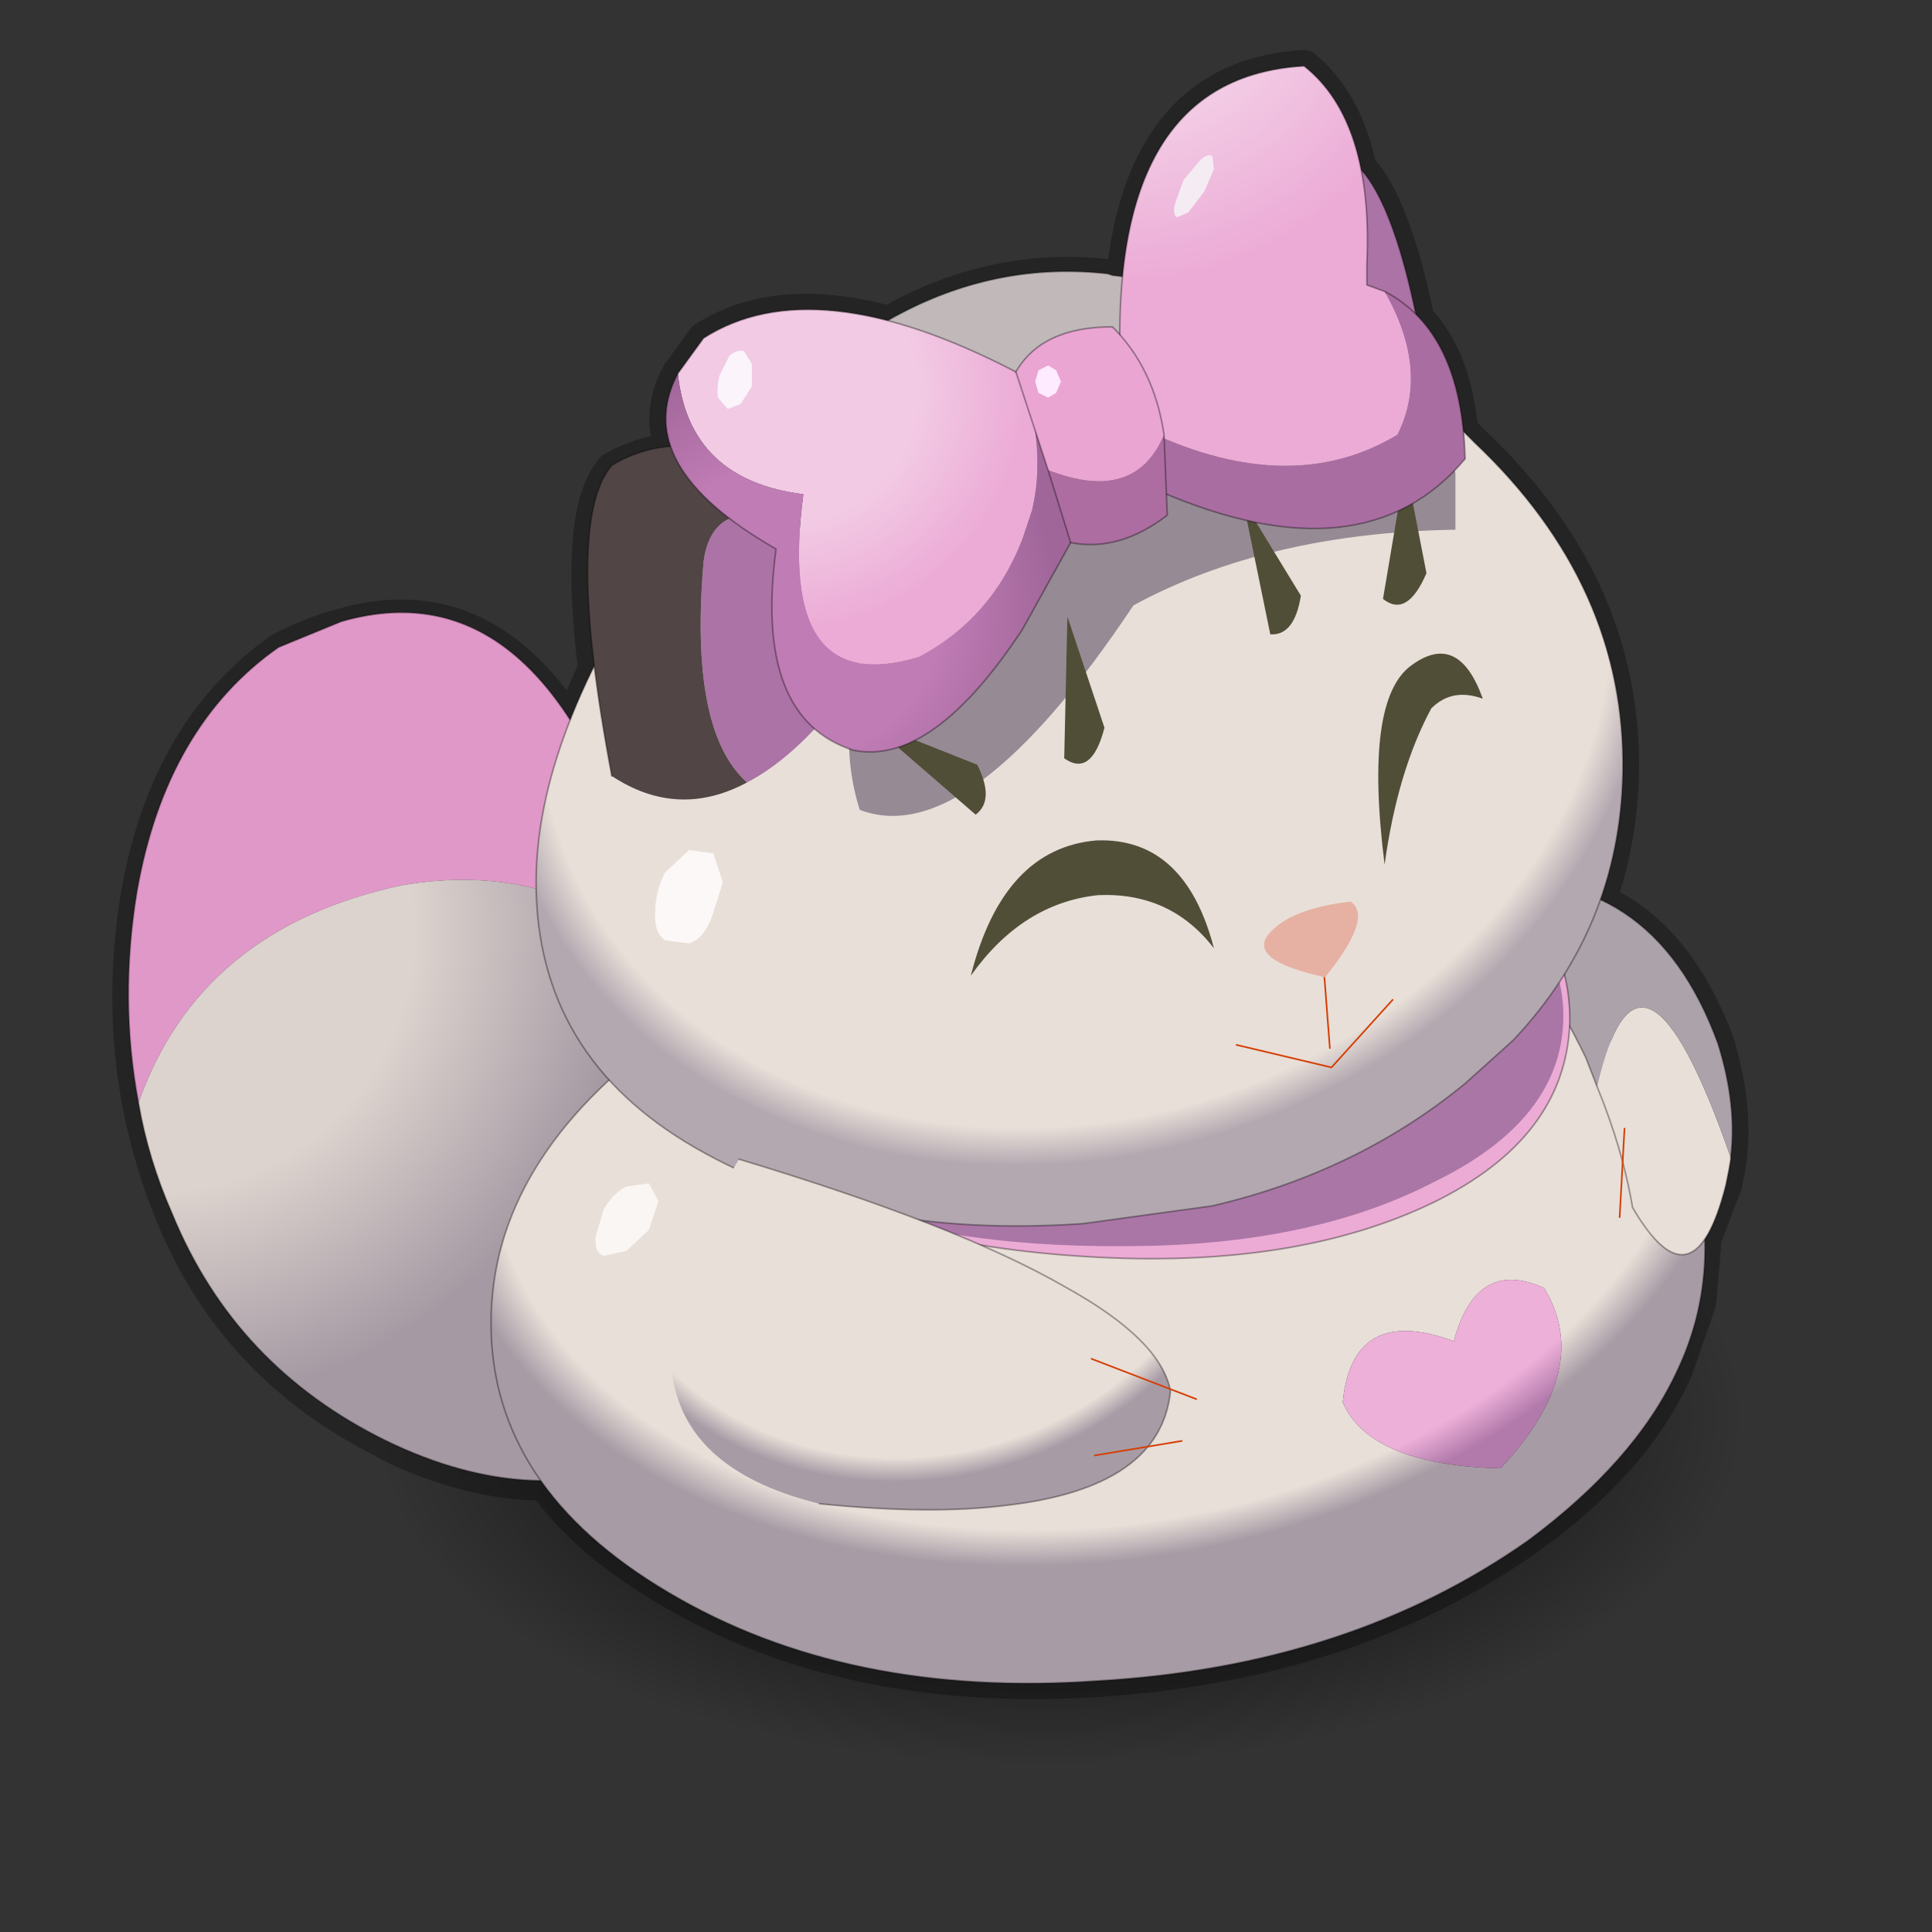 <?xml version="1.0" encoding="UTF-8" standalone="no"?>
<svg xmlns:xlink="http://www.w3.org/1999/xlink" height="180.0px" width="180.0px" xmlns="http://www.w3.org/2000/svg">
  <rect width="100%" height="100%" fill="#333333" stroke="none"/>
  <g transform="matrix(3.0, 0.0, 0.0, 3.0, 0.0, 0.0)">
    <path d="M60.0 0.0 L60.0 60.0 0.0 60.0 0.0 0.0 60.0 0.0" fill="#795fa9" fill-opacity="0.0" fill-rule="evenodd" stroke="none"/>
    <path d="M4.3 34.3 Q3.7 31.15 4.25 27.8 5.15 22.65 8.7 20.15 9.65 19.65 10.6 19.4 14.9 18.15 17.7 22.45 L18.45 20.75 Q17.85 15.9 19.0 14.55 19.85 14.05 20.85 13.95 20.4 12.8 21.05 11.6 L21.85 10.5 Q24.1 9.05 27.6 10.0 30.85 8.15 34.4 8.55 L34.55 8.55 34.85 8.6 Q35.5 2.35 40.5 2.05 41.8 3.1 42.25 5.2 43.3 6.3 44.05 9.9 45.2 11.1 45.4 13.35 L45.45 13.4 45.8 13.75 Q50.5 18.2 50.4 24.0 50.35 26.1 49.7 27.95 52.1 29.05 53.35 32.35 53.95 34.3 53.75 35.95 L53.7 36.3 53.6 36.8 52.95 38.5 52.95 38.7 52.8 40.45 52.05 42.6 Q50.75 45.45 47.45 47.8 41.9 51.7 34.1 52.2 26.3 52.7 20.75 49.4 18.25 47.95 16.9 46.1 14.55 46.1 12.0 44.85 L11.95 44.8 Q7.3 42.5 5.35 37.8 4.65 36.1 4.3 34.3 Z" fill="none" stroke="#000000" stroke-linecap="round" stroke-linejoin="round" stroke-opacity="0.298" stroke-width="1.0"/>
    <path d="M18.25 36.7 Q24.45 33.55 33.15 33.55 41.9 33.5 48.0 36.65 54.1 39.7 54.0 44.15 53.9 48.55 47.7 51.7 41.45 54.85 32.75 54.9 24.05 54.9 17.95 51.75 11.85 48.7 11.95 44.3 12.0 39.85 18.25 36.7" fill="url(#gradient0)" fill-rule="evenodd" stroke="none"/>
    <path d="M4.3 34.25 Q3.7 31.05 4.25 27.7 5.15 22.55 8.65 20.1 L10.6 19.3 Q17.2 17.4 20.2 28.4 L20.6 29.55 Q16.9 26.7 12.45 27.5 6.2 28.85 4.3 34.25" fill="#e098c8" fill-rule="evenodd" stroke="none"/>
    <path d="M20.6 29.55 L21.2 31.15 23.45 38.85 Q24.2 41.8 22.7 43.6 21.95 44.5 20.6 45.15 16.65 47.0 12.0 44.75 7.3 42.45 5.35 37.7 4.6 36.0 4.3 34.25 6.2 28.85 12.45 27.5 16.9 26.7 20.6 29.55" fill="url(#gradient1)" fill-rule="evenodd" stroke="none"/>
    <path d="M4.3 34.25 Q3.7 31.05 4.25 27.7 5.15 22.55 8.65 20.1 L10.6 19.3 Q17.2 17.4 20.2 28.4 L20.6 29.55 21.2 31.15 23.45 38.85 Q24.2 41.8 22.7 43.6 21.95 44.5 20.6 45.15 16.65 47.0 12.0 44.75 7.3 42.45 5.35 37.7 4.6 36.0 4.3 34.25 Z" fill="none" stroke="#000000" stroke-linecap="round" stroke-linejoin="round" stroke-opacity="0.349" stroke-width="0.05"/>
    <path d="M50.8 33.1 Q52.95 35.6 52.95 38.75 52.95 40.8 52.05 42.65 50.75 45.4 47.45 47.85 41.9 51.75 34.1 52.2 26.3 52.75 20.75 49.45 15.25 46.2 15.25 41.1 15.25 36.0 20.75 32.05 26.3 28.1 34.1 27.6 41.9 27.15 47.45 30.4 49.5 31.65 50.8 33.1 M45.15 41.65 Q42.0 40.5 41.7 43.55 42.55 45.5 46.6 45.6 49.5 42.5 47.95 40.0 45.85 39.05 45.15 41.65" fill="url(#gradient2)" fill-rule="evenodd" stroke="none"/>
    <path d="M45.15 41.65 Q45.85 39.05 47.95 40.0 49.5 42.5 46.6 45.6 42.55 45.5 41.7 43.55 42.0 40.5 45.15 41.65" fill="url(#gradient3)" fill-rule="evenodd" stroke="none"/>
    <path d="M50.8 33.1 Q52.95 35.6 52.95 38.75 52.95 40.8 52.05 42.65 50.75 45.4 47.45 47.85 41.9 51.75 34.1 52.2 26.3 52.75 20.75 49.45 15.25 46.2 15.25 41.1 15.25 36.0 20.75 32.05 26.3 28.1 34.1 27.6 41.9 27.15 47.45 30.4 49.5 31.65 50.8 33.1 Z" fill="none" stroke="#000000" stroke-linecap="round" stroke-linejoin="round" stroke-opacity="0.349" stroke-width="0.05"/>
    <path d="M53.75 35.95 L53.75 36.0 53.7 36.3 53.6 36.8 Q52.6 40.75 50.7 37.5 50.4 35.7 49.6 33.75 50.95 27.9 53.75 35.95" fill="#e8dfd8" fill-rule="evenodd" stroke="none"/>
    <path d="M53.75 35.95 Q50.95 27.9 49.6 33.75 L49.25 32.85 Q48.0 30.25 45.8 27.4 51.3 26.8 53.35 32.4 53.95 34.3 53.75 35.95" fill="#aca2aa" fill-rule="evenodd" stroke="none"/>
    <path d="M49.6 33.75 Q50.4 35.7 50.7 37.5 52.6 40.75 53.6 36.8 L53.7 36.3 53.75 36.0 53.75 35.95 M49.6 33.75 L49.25 32.85 Q48.0 30.25 45.8 27.4 51.3 26.8 53.35 32.4 53.95 34.3 53.75 35.95" fill="none" stroke="#000000" stroke-linecap="round" stroke-linejoin="round" stroke-opacity="0.349" stroke-width="0.05"/>
    <path d="M50.45 35.05 L50.3 37.8" fill="none" stroke="#d53e05" stroke-linecap="round" stroke-linejoin="round" stroke-width="0.05"/>
    <path d="M44.75 25.15 Q48.85 28.3 48.75 31.8 48.6 35.35 44.5 37.35 40.35 39.35 34.2 39.05 28.0 38.75 23.7 36.55 19.4 34.4 19.4 31.1 19.4 27.8 24.2 23.9 29.0 20.05 34.8 21.0 40.65 22.05 44.75 25.15" fill="#ecabd5" fill-rule="evenodd" stroke="none"/>
    <path d="M44.75 25.15 Q48.85 28.3 48.75 31.8 48.6 35.35 44.5 37.35 40.35 39.35 34.2 39.05 28.0 38.75 23.7 36.55 19.4 34.4 19.4 31.1 19.4 27.8 24.2 23.9 29.0 20.05 34.8 21.0 40.65 22.05 44.75 25.15 Z" fill="none" stroke="#000000" stroke-linecap="round" stroke-linejoin="round" stroke-opacity="0.349" stroke-width="0.05"/>
    <path d="M21.1 32.55 Q21.1 29.65 25.6 26.05 30.05 22.5 35.55 23.05 41.0 23.65 44.8 26.15 48.65 28.65 48.55 31.7 48.45 34.8 44.55 36.7 40.7 38.7 34.95 38.7 29.15 38.75 25.1 37.1 21.1 35.4 21.1 32.55" fill="#aa76a6" fill-rule="evenodd" stroke="none"/>
    <path d="M43.85 14.95 Q41.6 16.85 37.6 14.05 33.35 10.35 36.2 7.8 39.15 4.2 41.85 4.9 38.75 11.9 43.85 14.95" fill="#514545" fill-rule="evenodd" stroke="none"/>
    <path d="M43.85 14.95 Q38.75 11.9 41.85 4.9 43.7 6.05 44.65 14.1 L43.85 14.95" fill="#ac73a6" fill-rule="evenodd" stroke="none"/>
    <path d="M41.85 4.9 Q39.15 4.2 36.2 7.8 33.35 10.35 37.6 14.05 41.6 16.85 43.85 14.95 M41.85 4.9 Q43.7 6.05 44.65 14.1 L43.85 14.95" fill="none" stroke="#000000" stroke-linecap="round" stroke-linejoin="round" stroke-opacity="0.349" stroke-width="0.05"/>
    <path d="M39.35 9.7 Q42.7 10.95 45.45 13.4 L45.8 13.75 Q50.5 18.2 50.4 24.0 50.3 28.8 47.0 32.3 L45.5 33.65 Q42.15 36.4 37.65 37.45 L33.65 38.0 Q26.55 38.5 21.6 35.65 16.65 32.8 16.65 27.4 16.65 22.85 20.6 17.05 L35.85 17.05 38.75 9.6 39.35 9.7" fill="url(#gradient4)" fill-rule="evenodd" stroke="none"/>
    <path d="M20.6 17.05 L21.4 15.9 22.15 14.9 Q27.7 7.75 34.4 8.5 L34.55 8.55 Q36.75 8.8 38.75 9.5 L38.75 9.6 35.85 17.05 20.6 17.05" fill="#c1b8b9" fill-rule="evenodd" stroke="none"/>
    <path d="M38.75 9.5 L39.35 9.7 38.75 9.6 38.75 9.5" fill="#faf6f3" fill-rule="evenodd" stroke="none"/>
    <path d="M39.35 9.7 Q42.7 10.95 45.45 13.4 L45.8 13.75 Q50.5 18.2 50.4 24.0 50.3 28.8 47.0 32.3 L45.5 33.65 Q42.15 36.4 37.65 37.45 L33.65 38.0 Q26.55 38.5 21.6 35.65 16.65 32.8 16.65 27.4 16.65 22.85 20.6 17.05 L21.4 15.9 22.15 14.9 Q27.7 7.75 34.4 8.5 L34.55 8.55 Q36.75 8.8 38.75 9.5 L39.35 9.7 Z" fill="none" stroke="#000000" stroke-linecap="round" stroke-linejoin="round" stroke-opacity="0.349" stroke-width="0.05"/>
    <path d="M27.3 19.35 L26.15 21.65 Q24.65 23.55 23.2 24.3 21.4 22.7 21.85 17.45 22.2 14.7 26.3 17.1 27.2 17.65 27.3 19.35" fill="#ac73a6" fill-rule="evenodd" stroke="none"/>
    <path d="M27.3 19.35 Q27.2 17.65 26.3 17.1 22.2 14.7 21.85 17.45 21.4 22.7 23.2 24.3 21.05 25.45 19.0 24.1 17.5 16.2 19.0 14.45 21.55 12.9 25.6 15.3 28.35 16.35 27.3 19.35" fill="#514545" fill-rule="evenodd" stroke="none"/>
    <path d="M19.0 24.1 Q17.5 16.2 19.0 14.45 21.55 12.9 25.6 15.3" fill="none" stroke="#000000" stroke-linecap="round" stroke-linejoin="round" stroke-opacity="0.349" stroke-width="0.05"/>
    <path d="M22.1 28.5 Q21.85 29.15 21.4 29.3 L20.65 29.2 Q20.3 28.95 20.35 28.3 20.35 27.7 20.65 27.1 L21.4 26.4 22.15 26.5 22.45 27.4 22.1 28.5" fill="#fcf8f7" fill-rule="evenodd" stroke="none"/>
    <path d="M45.2 16.45 Q39.35 16.55 35.2 18.8 30.1 26.45 26.7 25.15 24.7 18.8 34.75 11.5 43.5 7.65 45.2 14.7 L45.2 16.45" fill="#968a94" fill-rule="evenodd" stroke="none"/>
    <path d="M38.6 15.55 L40.4 18.5 Q40.2 19.75 39.45 19.7 L38.6 15.55" fill="#504e37" fill-rule="evenodd" stroke="none"/>
    <path d="M42.95 18.6 L43.65 14.45 44.3 17.8 Q43.7 19.2 42.95 18.6" fill="#504e37" fill-rule="evenodd" stroke="none"/>
    <path d="M34.1 27.8 Q31.75 28.05 30.15 30.3 31.15 26.35 34.05 26.1 36.8 26.0 37.7 29.45 36.35 27.7 34.1 27.8" fill="#504e37" fill-rule="evenodd" stroke="none"/>
    <path d="M43.0 26.85 Q42.35 21.7 43.85 20.65 45.3 19.6 46.05 21.7 45.1 21.35 44.45 22.0 43.4 23.95 43.0 26.85" fill="#504e37" fill-rule="evenodd" stroke="none"/>
    <path d="M38.4 32.45 L41.35 33.15 43.25 31.05" fill="none" stroke="#d53e05" stroke-linecap="round" stroke-linejoin="round" stroke-width="0.05"/>
    <path d="M41.05 29.3 L41.3 32.55" fill="none" stroke="#d53e05" stroke-linecap="round" stroke-linejoin="round" stroke-width="0.05"/>
    <path d="M41.15 30.35 Q38.65 29.8 39.45 28.95 40.15 28.2 41.95 28.0 42.65 28.5 41.15 30.35" fill="#e6b1a3" fill-rule="evenodd" stroke="none"/>
    <path d="M30.3 25.3 L26.95 22.4 30.35 23.75 Q30.9 24.85 30.3 25.3" fill="#504e37" fill-rule="evenodd" stroke="none"/>
    <path d="M33.15 19.15 L34.3 22.6 Q33.9 24.15 33.05 23.55 L33.15 19.15" fill="#504e37" fill-rule="evenodd" stroke="none"/>
    <path d="M21.05 11.6 L21.85 10.5 Q25.3 8.3 31.55 11.55 L31.75 11.75 Q32.5 13.95 32.05 15.85 L31.75 16.75 Q30.8 19.2 28.55 20.4 24.1 21.75 24.95 15.35 21.4 14.9 21.05 11.6" fill="url(#gradient5)" fill-rule="evenodd" stroke="none"/>
    <path d="M32.4 12.5 Q33.95 14.6 33.25 16.85 L31.75 19.55 Q28.95 23.8 26.5 23.3 23.4 22.3 24.1 17.05 19.55 14.45 21.05 11.6 21.4 14.9 24.95 15.35 24.1 21.75 28.55 20.4 30.8 19.2 31.75 16.75 L32.05 15.85 Q32.4 14.35 32.4 12.5" fill="url(#gradient6)" fill-rule="evenodd" stroke="none"/>
    <path d="M31.75 11.75 L32.4 12.5 Q32.4 14.35 32.05 15.85 32.5 13.95 31.75 11.75" fill="url(#gradient7)" fill-rule="evenodd" stroke="none"/>
    <path d="M21.05 11.6 L21.85 10.5 Q25.3 8.3 31.55 11.55 L31.75 11.75 32.4 12.5 Q33.95 14.6 33.25 16.85 L31.75 19.55 Q28.95 23.8 26.5 23.3 23.4 22.3 24.1 17.05 19.55 14.45 21.05 11.6 Z" fill="none" stroke="#000000" stroke-linecap="round" stroke-linejoin="round" stroke-opacity="0.349" stroke-width="0.05"/>
    <path d="M23.0 12.55 L22.6 12.7 22.3 12.35 Q22.25 12.05 22.35 11.65 L22.65 11.05 Q22.9 10.85 23.1 10.9 L23.35 11.3 23.35 12.0 23.0 12.55" fill="#fbf4fb" fill-rule="evenodd" stroke="none"/>
    <path d="M35.35 13.25 L34.8 11.5 Q34.4 2.4 40.5 2.05 42.65 3.75 42.45 8.2 L42.45 8.85 43.0 9.05 Q44.4 11.5 43.4 13.5 40.0 15.55 35.35 13.25" fill="url(#gradient8)" fill-rule="evenodd" stroke="none"/>
    <path d="M43.0 9.05 Q45.4 10.3 45.5 14.25 42.35 18.0 36.0 15.25 L35.35 13.25 Q40.0 15.55 43.4 13.5 44.4 11.5 43.0 9.05" fill="#aa6da2" fill-rule="evenodd" stroke="none"/>
    <path d="M35.35 13.25 L34.8 11.5 Q34.4 2.4 40.5 2.05 42.65 3.75 42.45 8.2 L42.45 8.85 43.0 9.05 Q45.4 10.3 45.5 14.25 42.35 18.0 36.0 15.25 L35.35 13.25 Z" fill="none" stroke="#000000" stroke-linecap="round" stroke-linejoin="round" stroke-opacity="0.349" stroke-width="0.05"/>
    <path d="M37.25 5.0 Q37.5 4.75 37.65 4.85 L37.7 5.25 37.4 5.95 36.9 6.6 36.55 6.75 Q36.4 6.65 36.5 6.3 L36.75 5.6 37.25 5.0" fill="#f5ebf3" fill-rule="evenodd" stroke="none"/>
    <path d="M32.55 14.6 L31.55 11.55 Q32.35 10.15 34.55 10.15 35.85 11.45 36.15 13.5 35.25 15.65 32.55 14.6" fill="#eaa5d2" fill-rule="evenodd" stroke="none"/>
    <path d="M36.15 13.5 L36.25 16.0 Q34.75 17.15 33.25 16.85 L32.55 14.6 Q35.25 15.65 36.15 13.5" fill="#ad6da1" fill-rule="evenodd" stroke="none"/>
    <path d="M32.55 14.6 L31.55 11.55 Q32.35 10.15 34.55 10.15 35.85 11.45 36.15 13.5 L36.25 16.0 Q34.75 17.15 33.25 16.85 L32.55 14.6 Z" fill="none" stroke="#000000" stroke-linecap="round" stroke-linejoin="round" stroke-opacity="0.349" stroke-width="0.05"/>
    <path d="M32.55 12.35 L32.25 12.2 32.15 11.85 32.25 11.5 32.55 11.35 32.8 11.5 32.95 11.85 32.8 12.2 32.55 12.35" fill="#ffebff" fill-rule="evenodd" stroke="none"/>
    <path d="M22.95 36.0 Q29.75 38.05 33.05 39.95 36.05 41.6 36.35 43.2 36.05 46.2 31.25 46.75 28.9 47.05 25.45 46.7 17.7 44.8 22.95 36.0" fill="url(#gradient9)" fill-rule="evenodd" stroke="none"/>
    <path d="M22.95 36.0 Q29.75 38.05 33.05 39.95 36.05 41.6 36.35 43.2 36.05 46.2 31.25 46.75 28.9 47.05 25.45 46.7" fill="none" stroke="#000000" stroke-linecap="round" stroke-linejoin="round" stroke-opacity="0.349" stroke-width="0.05"/>
    <path d="M33.9 42.2 L37.15 43.45" fill="none" stroke="#d53e05" stroke-linecap="round" stroke-linejoin="round" stroke-width="0.05"/>
    <path d="M34.0 45.2 L36.7 44.75" fill="none" stroke="#d53e05" stroke-linecap="round" stroke-linejoin="round" stroke-width="0.05"/>
    <path d="M20.45 37.3 L20.15 38.2 19.45 38.85 18.75 39.0 Q18.45 38.9 18.5 38.4 L18.75 37.55 Q19.05 37.05 19.45 36.85 L20.15 36.75 20.45 37.3" fill="#faf6f3" fill-rule="evenodd" stroke="none"/>
  </g>
  <defs>
    <radialGradient cx="0" cy="0" gradientTransform="matrix(0.026, -1.0E-4, -3.0E-4, 0.013, 32.95, 44.2)" gradientUnits="userSpaceOnUse" id="gradient0" r="819.2" spreadMethod="pad">
      <stop offset="0.729" stop-color="#000000" stop-opacity="0.298"/>
      <stop offset="1.0" stop-color="#000000" stop-opacity="0.0"/>
    </radialGradient>
    <radialGradient cx="0" cy="0" gradientTransform="matrix(0.018, 0.0, 0.0, 0.018, 4.75, 28.9)" gradientUnits="userSpaceOnUse" id="gradient1" r="819.2" spreadMethod="pad">
      <stop offset="0.549" stop-color="#dcd3ce"/>
      <stop offset="1.0" stop-color="#a599a3"/>
    </radialGradient>
    <radialGradient cx="0" cy="0" gradientTransform="matrix(0.025, -0.002, 0.0, 0.018, 34.05, 33.8)" gradientUnits="userSpaceOnUse" id="gradient2" r="819.2" spreadMethod="pad">
      <stop offset="0.925" stop-color="#e8dfd8"/>
      <stop offset="1.0" stop-color="#a79ba5"/>
    </radialGradient>
    <radialGradient cx="0" cy="0" gradientTransform="matrix(0.025, -0.002, 0.0, 0.018, 34.05, 33.8)" gradientUnits="userSpaceOnUse" id="gradient3" r="819.2" spreadMethod="pad">
      <stop offset="0.925" stop-color="#edb0d9"/>
      <stop offset="1.0" stop-color="#b27aab"/>
    </radialGradient>
    <radialGradient cx="0" cy="0" gradientTransform="matrix(0.022, -0.002, 0.0, 0.019, 33.4, 20.55)" gradientUnits="userSpaceOnUse" id="gradient4" r="819.2" spreadMethod="pad">
      <stop offset="0.925" stop-color="#e8dfd8"/>
      <stop offset="1.0" stop-color="#b3a8b0"/>
    </radialGradient>
    <radialGradient cx="0" cy="0" gradientTransform="matrix(0.009, 0.0, 0.0, 0.009, 24.4, 12.15)" gradientUnits="userSpaceOnUse" id="gradient5" r="819.2" spreadMethod="pad">
      <stop offset="0.557" stop-color="#f2cae4"/>
      <stop offset="1.0" stop-color="#ecabd6"/>
    </radialGradient>
    <radialGradient cx="0" cy="0" gradientTransform="matrix(0.01, 0.0, 0.0, 0.01, 24.65, 18.95)" gradientUnits="userSpaceOnUse" id="gradient6" r="819.2" spreadMethod="pad">
      <stop offset="0.557" stop-color="#c07cb5"/>
      <stop offset="1.0" stop-color="#a06699"/>
    </radialGradient>
    <radialGradient cx="0" cy="0" gradientTransform="matrix(0.009, 0.0, 0.0, 0.009, 24.4, 12.15)" gradientUnits="userSpaceOnUse" id="gradient7" r="819.2" spreadMethod="pad">
      <stop offset="0.557" stop-color="#c07cb5"/>
      <stop offset="1.0" stop-color="#a06699"/>
    </radialGradient>
    <radialGradient cx="0" cy="0" gradientTransform="matrix(0.013, 0.0, 0.0, 0.013, 34.6, -1.85)" gradientUnits="userSpaceOnUse" id="gradient8" r="819.2" spreadMethod="pad">
      <stop offset="0.557" stop-color="#f2cae4"/>
      <stop offset="1.0" stop-color="#ecabd6"/>
    </radialGradient>
    <radialGradient cx="0" cy="0" gradientTransform="matrix(0.013, 0.002, -0.003, 0.012, 28.45, 36.05)" gradientUnits="userSpaceOnUse" id="gradient9" r="819.2" spreadMethod="pad">
      <stop offset="0.925" stop-color="#e8dfd8"/>
      <stop offset="1.0" stop-color="#a79ba5"/>
    </radialGradient>
  </defs>
</svg>
